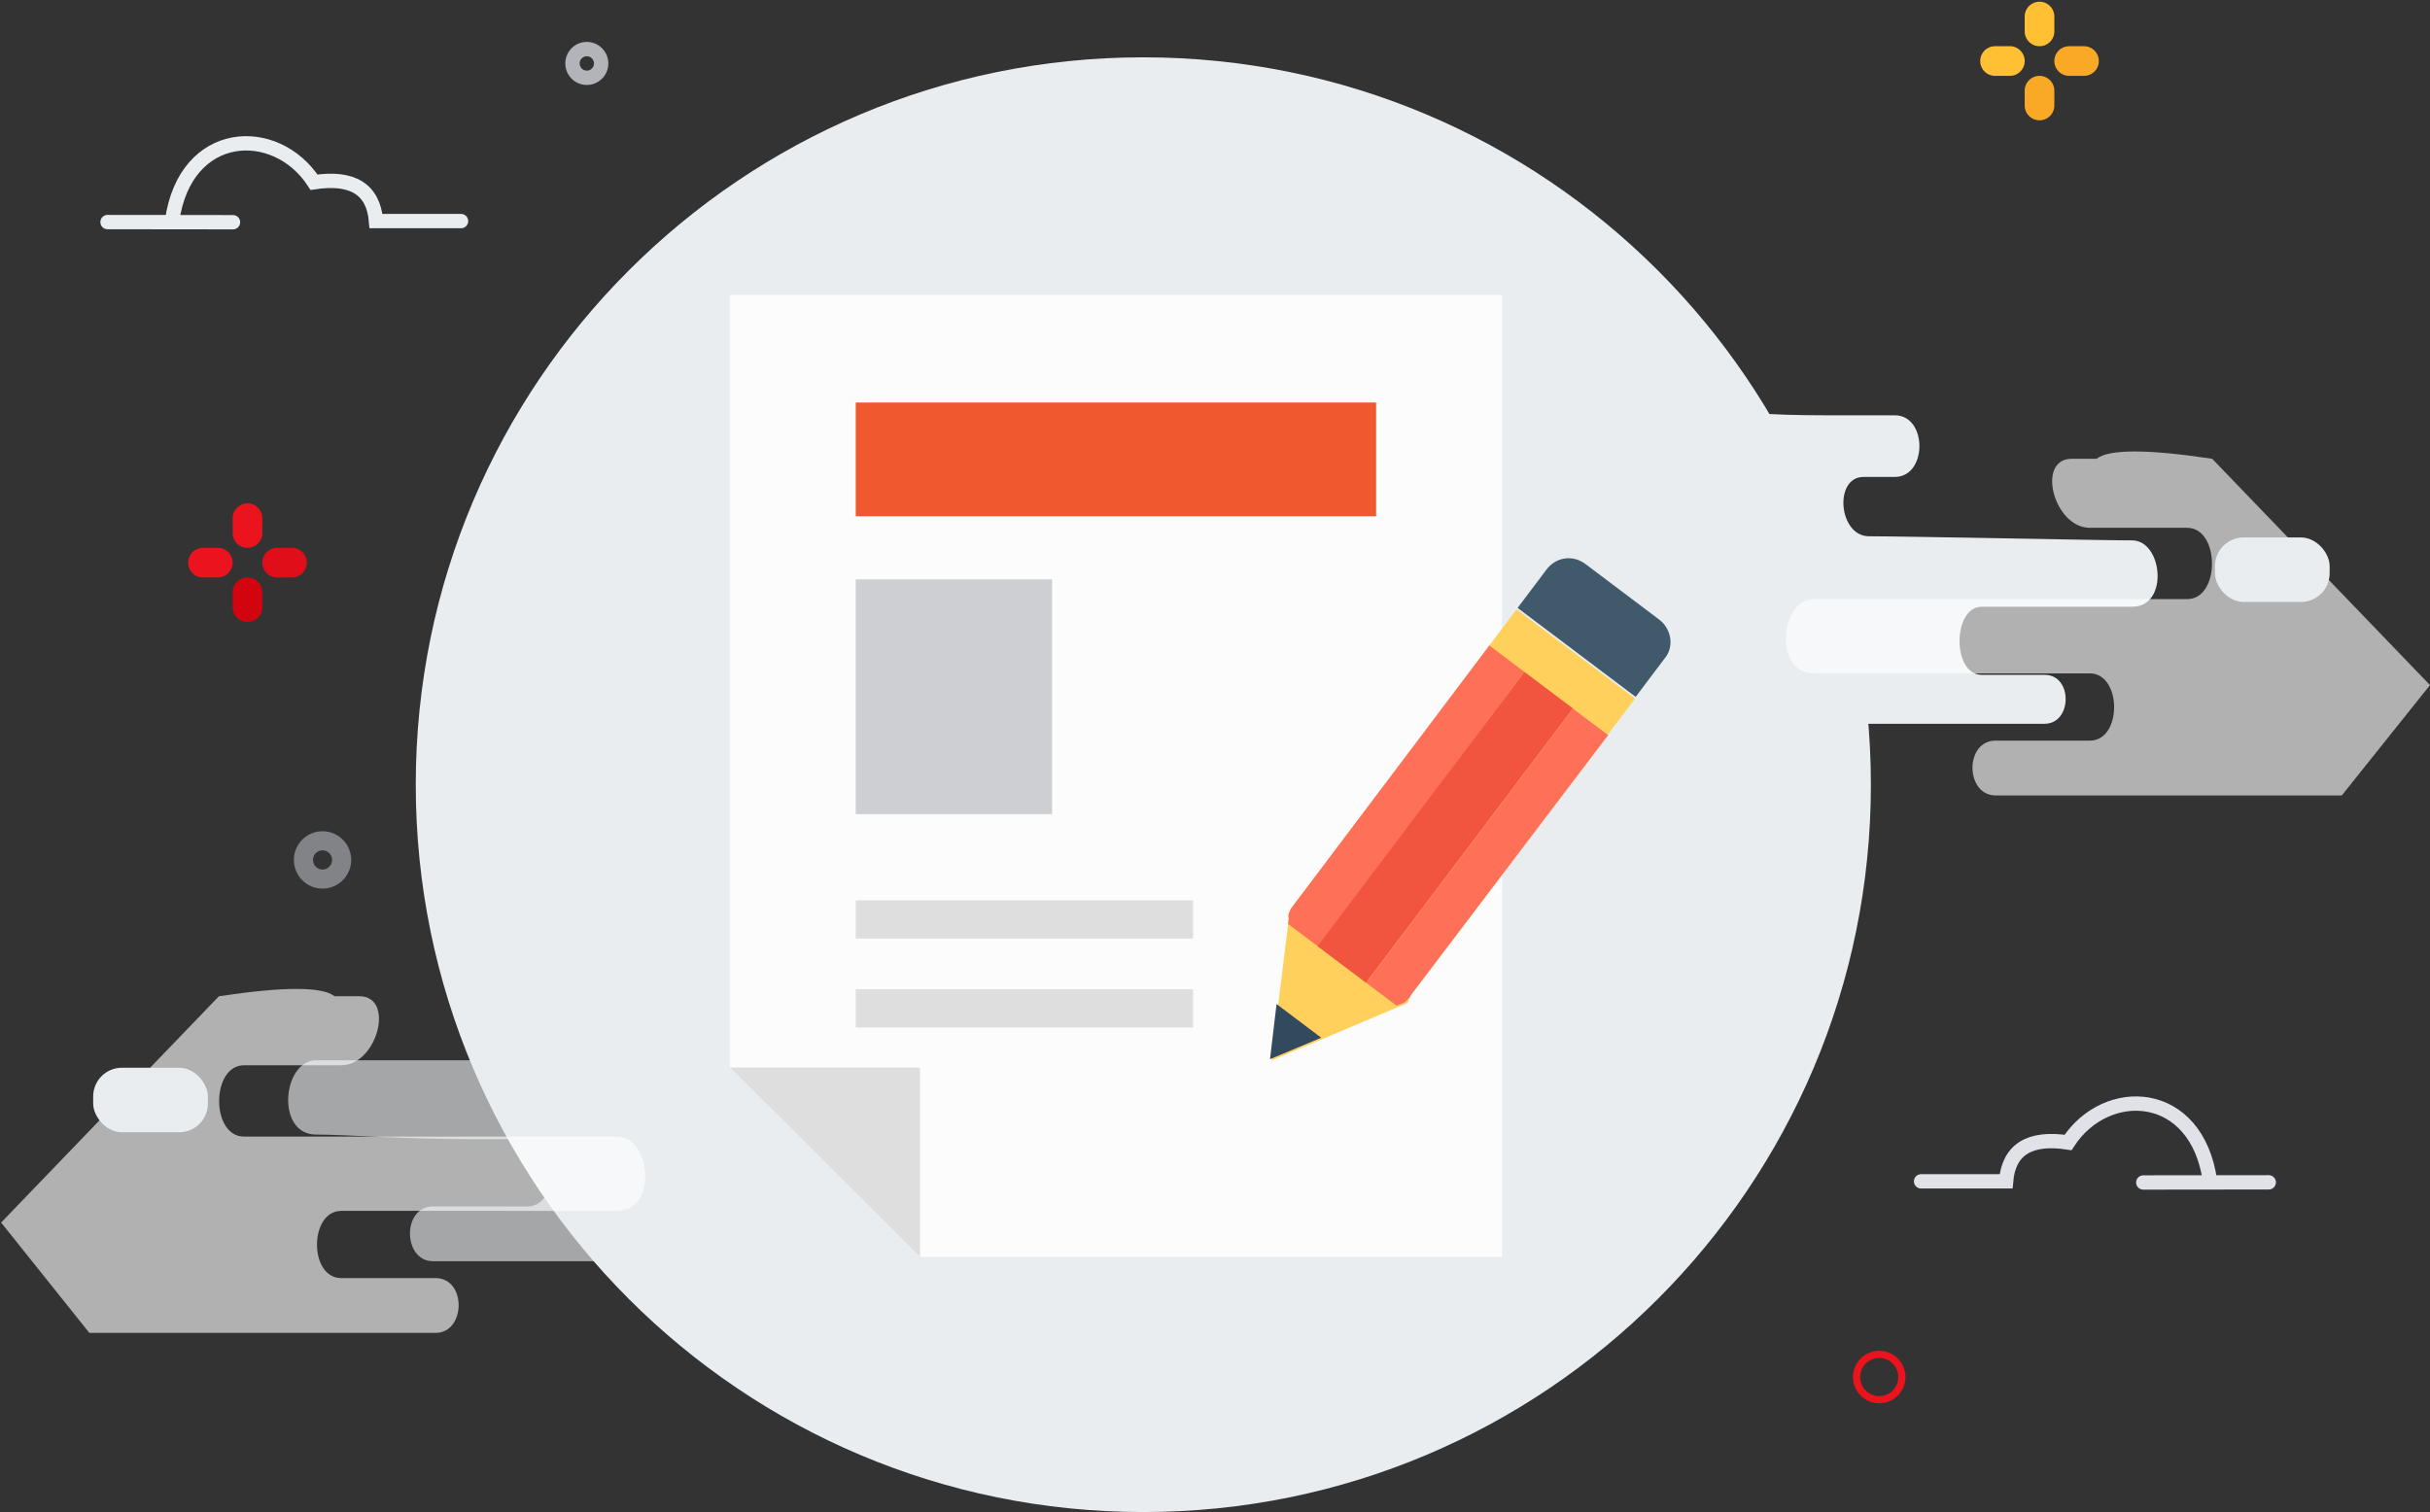 <svg xmlns="http://www.w3.org/2000/svg" width="339" height="211" viewBox="0 0 339 211">
    <rect x="0" y="0" width="339" height="211" fill="#333333" stroke="none"/>
    <g fill="none" fill-rule="evenodd">
        <path fill="#EAEDF0" fill-rule="nonzero" d="M159.5 8C215.556 8 261 53.443 261 109.5S215.557 211 159.5 211 58 165.557 58 109.5 103.443 8 159.5 8z"/>
        <path fill="#EAEDF0" d="M90.633 129.021c-9.042-1.361-14.418-1.361-16.127 0h-3.47c-5.009 0-2.511 9.632 2.532 9.632h2.52c4.59 0-2.46 9.303-7.11 9.303H44.104c-4.684 0-5.698 10.369 0 10.369 4.249 0 12.048.646 22.19.646h7.274c4.471 0 4.553 9.38 0 9.38H60.417c-4.358 0-4.24 7.649 0 7.649h48.295l12.305-15.397" opacity=".615"/>
        <path stroke="#EAEDF0" stroke-linecap="round" stroke-width="2" d="M64.317 30.852H52.459c-.375-4.434-3.259-6.242-8.652-5.425C38.49 17.234 25.837 17.76 24 30.852M32.504 31.01L15 30.99"/>
        <path fill="#EAEDF0" d="M241.216 53c-7.444 3.303-2.873 4.954 13.715 4.954h9.414c4.564 0 4.576 8.601-.02 8.601h-4.355c-4.184 0-3.485 8.278.754 8.278 5.059 0 32.451.577 36.72.577 4.268 0 5.193 9.26 0 9.26h-20.991c-4.075 0-4.15 9.5 0 9.5h8.78c3.972 0 3.865 6.83 0 6.83h-44.017L230 87.25"/>
        <path stroke="#E1E2E8" stroke-linecap="round" stroke-width="2" d="M268 164.852h11.857c.376-4.434 3.26-6.242 8.652-5.425 5.319-8.193 17.97-7.668 19.808 5.425M299 165.01l17.504-.02"/>
        <path fill="#FFF" d="M30.543 139.021c9.042-1.361 14.417-1.361 16.127 0h3.47c5.008 0 2.51 9.632-2.532 9.632H34.036c-4.59 0-4.65 9.95 0 9.95h52.08c4.683 0 5.697 10.368 0 10.368H47.607c-4.471 0-4.554 9.38 0 9.38h13.151c4.358 0 4.24 7.649 0 7.649H12.464L.158 170.603M308.616 64.021c-9.042-1.361-14.418-1.361-16.128 0h-3.47c-5.008 0-2.51 9.632 2.533 9.632h13.571c4.59 0 4.651 9.95 0 9.95h-52.079c-4.683 0-5.698 10.368 0 10.368H291.551c4.47 0 4.553 9.38 0 9.38h-13.152c-4.357 0-4.24 7.649 0 7.649h48.295L339 95.603" opacity=".615"/>
        <rect width="16" height="9" x="13" y="149" fill="#EAEDF0" rx="4"/>
        <rect width="16" height="9" x="309" y="75" fill="#EAEDF0" rx="4"/>
        <g fill-rule="nonzero" transform="translate(26)">
            <path fill="#B3B4BA" d="M21.82 117.173a3.991 3.991 0 0 0-5.653 0 4.008 4.008 0 0 0 0 5.654A3.974 3.974 0 0 0 18.993 124a3.974 3.974 0 0 0 2.827-1.173 3.991 3.991 0 0 0 0-5.654zm-1.88 3.763a1.323 1.323 0 0 1-1.888.005 1.349 1.349 0 0 1 0-1.882 1.325 1.325 0 0 1 1.877-.006c.543.54.514 1.383.01 1.883z" opacity=".615"/>
            <circle cx="236.163" cy="192.163" r="3.163" stroke="#EB131D"/>
            <path fill="#B3B4BA" d="M57.984 6.732a2.996 2.996 0 0 0-4.243 0 3.008 3.008 0 0 0 0 4.244c.567.567 1.321.88 2.122.88.8 0 1.554-.313 2.121-.88a2.996 2.996 0 0 0 0-4.244zm-1.411 2.824a.992.992 0 0 1-1.417.005 1.013 1.013 0 0 1 0-1.414.994.994 0 0 1 1.41-.004.994.994 0 0 1 .007 1.413z"/>
            <path fill="#FFC033" d="M258.525 6.449a2.068 2.068 0 0 1-2.068-2.069V2.312a2.068 2.068 0 1 1 4.137 0V4.38a2.068 2.068 0 0 1-2.069 2.069z"/>
            <path fill="#F9A926" d="M258.525 16.79a2.068 2.068 0 0 1-2.068-2.068v-2.068a2.068 2.068 0 1 1 4.137 0v2.068a2.068 2.068 0 0 1-2.069 2.068z"/>
            <path fill="#FFC033" d="M254.389 10.585h-2.069a2.068 2.068 0 1 1 0-4.136h2.069a2.068 2.068 0 1 1 0 4.136z"/>
            <path fill="#F9A926" d="M264.73 10.585h-2.068a2.068 2.068 0 1 1 0-4.136h2.068a2.068 2.068 0 0 1 0 4.136z"/>
            <g>
                <path fill="#EB131D" d="M8.525 76.449a2.068 2.068 0 0 1-2.068-2.069v-2.068a2.068 2.068 0 1 1 4.137 0v2.068a2.068 2.068 0 0 1-2.069 2.069z"/>
                <path fill="#D2050E" d="M8.525 86.79a2.068 2.068 0 0 1-2.068-2.068v-2.068a2.068 2.068 0 1 1 4.137 0v2.068a2.068 2.068 0 0 1-2.069 2.068z"/>
                <path fill="#EB131D" d="M4.389 80.585H2.32a2.068 2.068 0 1 1 0-4.136H4.39a2.068 2.068 0 1 1 0 4.136z"/>
                <path fill="#DF0E18" d="M14.73 80.585h-2.068a2.068 2.068 0 1 1 0-4.136h2.068a2.068 2.068 0 0 1 0 4.136z"/>
            </g>
        </g>
        <g fill-rule="nonzero">
            <path fill="#FDFCFD" d="M209.533 41.157h-107.71v107.804l26.523 26.424h81.187z"/>
            <path fill="#DEDEDF" d="M128.346 148.961h-26.523l26.523 26.424z"/>
            <path fill="#F0582F" d="M119.38 56.168h72.595v15.879H119.38z"/>
            <path fill="#CECFD2" d="M119.38 80.855h27.395v32.751H119.38z"/>
            <g fill="#DEDEDF">
                <path d="M119.38 125.638h47.07v5.334h-47.07zM119.38 138.044h47.07v5.334h-47.07z"/>
            </g>
        </g>
        <g fill-rule="nonzero">
            <path fill="#FFD15C" d="M196.818 138.87l27.536-36.31-16.472-12.413-27.536 36.31a2.72 2.72 0 0 0-.476.863c-.168.223-.113.613-.085.808l-.086.809-1.391 11.34-.91 7.69 7.142-2.993 10.518-4.464.753-.304c.196-.028.559-.278.726-.5-.055-.391.14-.419.28-.836z"/>
            <g fill="#FF7058">
                <path d="M183.928 132.123l28.824-38.481-4.898-3.69-27.508 36.505c-.168.223-.336.445-.476.863-.168.223-.113.613-.085.808l-.086.809 4.23 3.186zM196.818 138.87l27.536-36.31-4.897-3.69-28.85 38.285 4.228 3.187.754-.304c.195-.028.558-.278.726-.5.167-.223.362-.25.503-.668z"/>
            </g>
            <path fill="#334A5E" d="M184.318 144.806l-6.233-4.697-.91 7.69z"/>
            <path fill="#40596B" d="M231.442 86.438l-10.239-7.716c-1.78-1.342-4.123-1.013-5.465.768l-4.025 5.342 16.472 12.413 4.025-5.343c1.37-1.585 1.013-4.122-.768-5.464z"/>
            <path fill="#F1543F" d="M219.523 98.751l-28.951 38.397-6.766-5.102 28.95-38.396z"/>
            <path fill="#FFD15C" d="M211.566 85.036l16.53 12.45-3.794 5.036-16.53-12.448z"/>
        </g>
    </g>
</svg>
